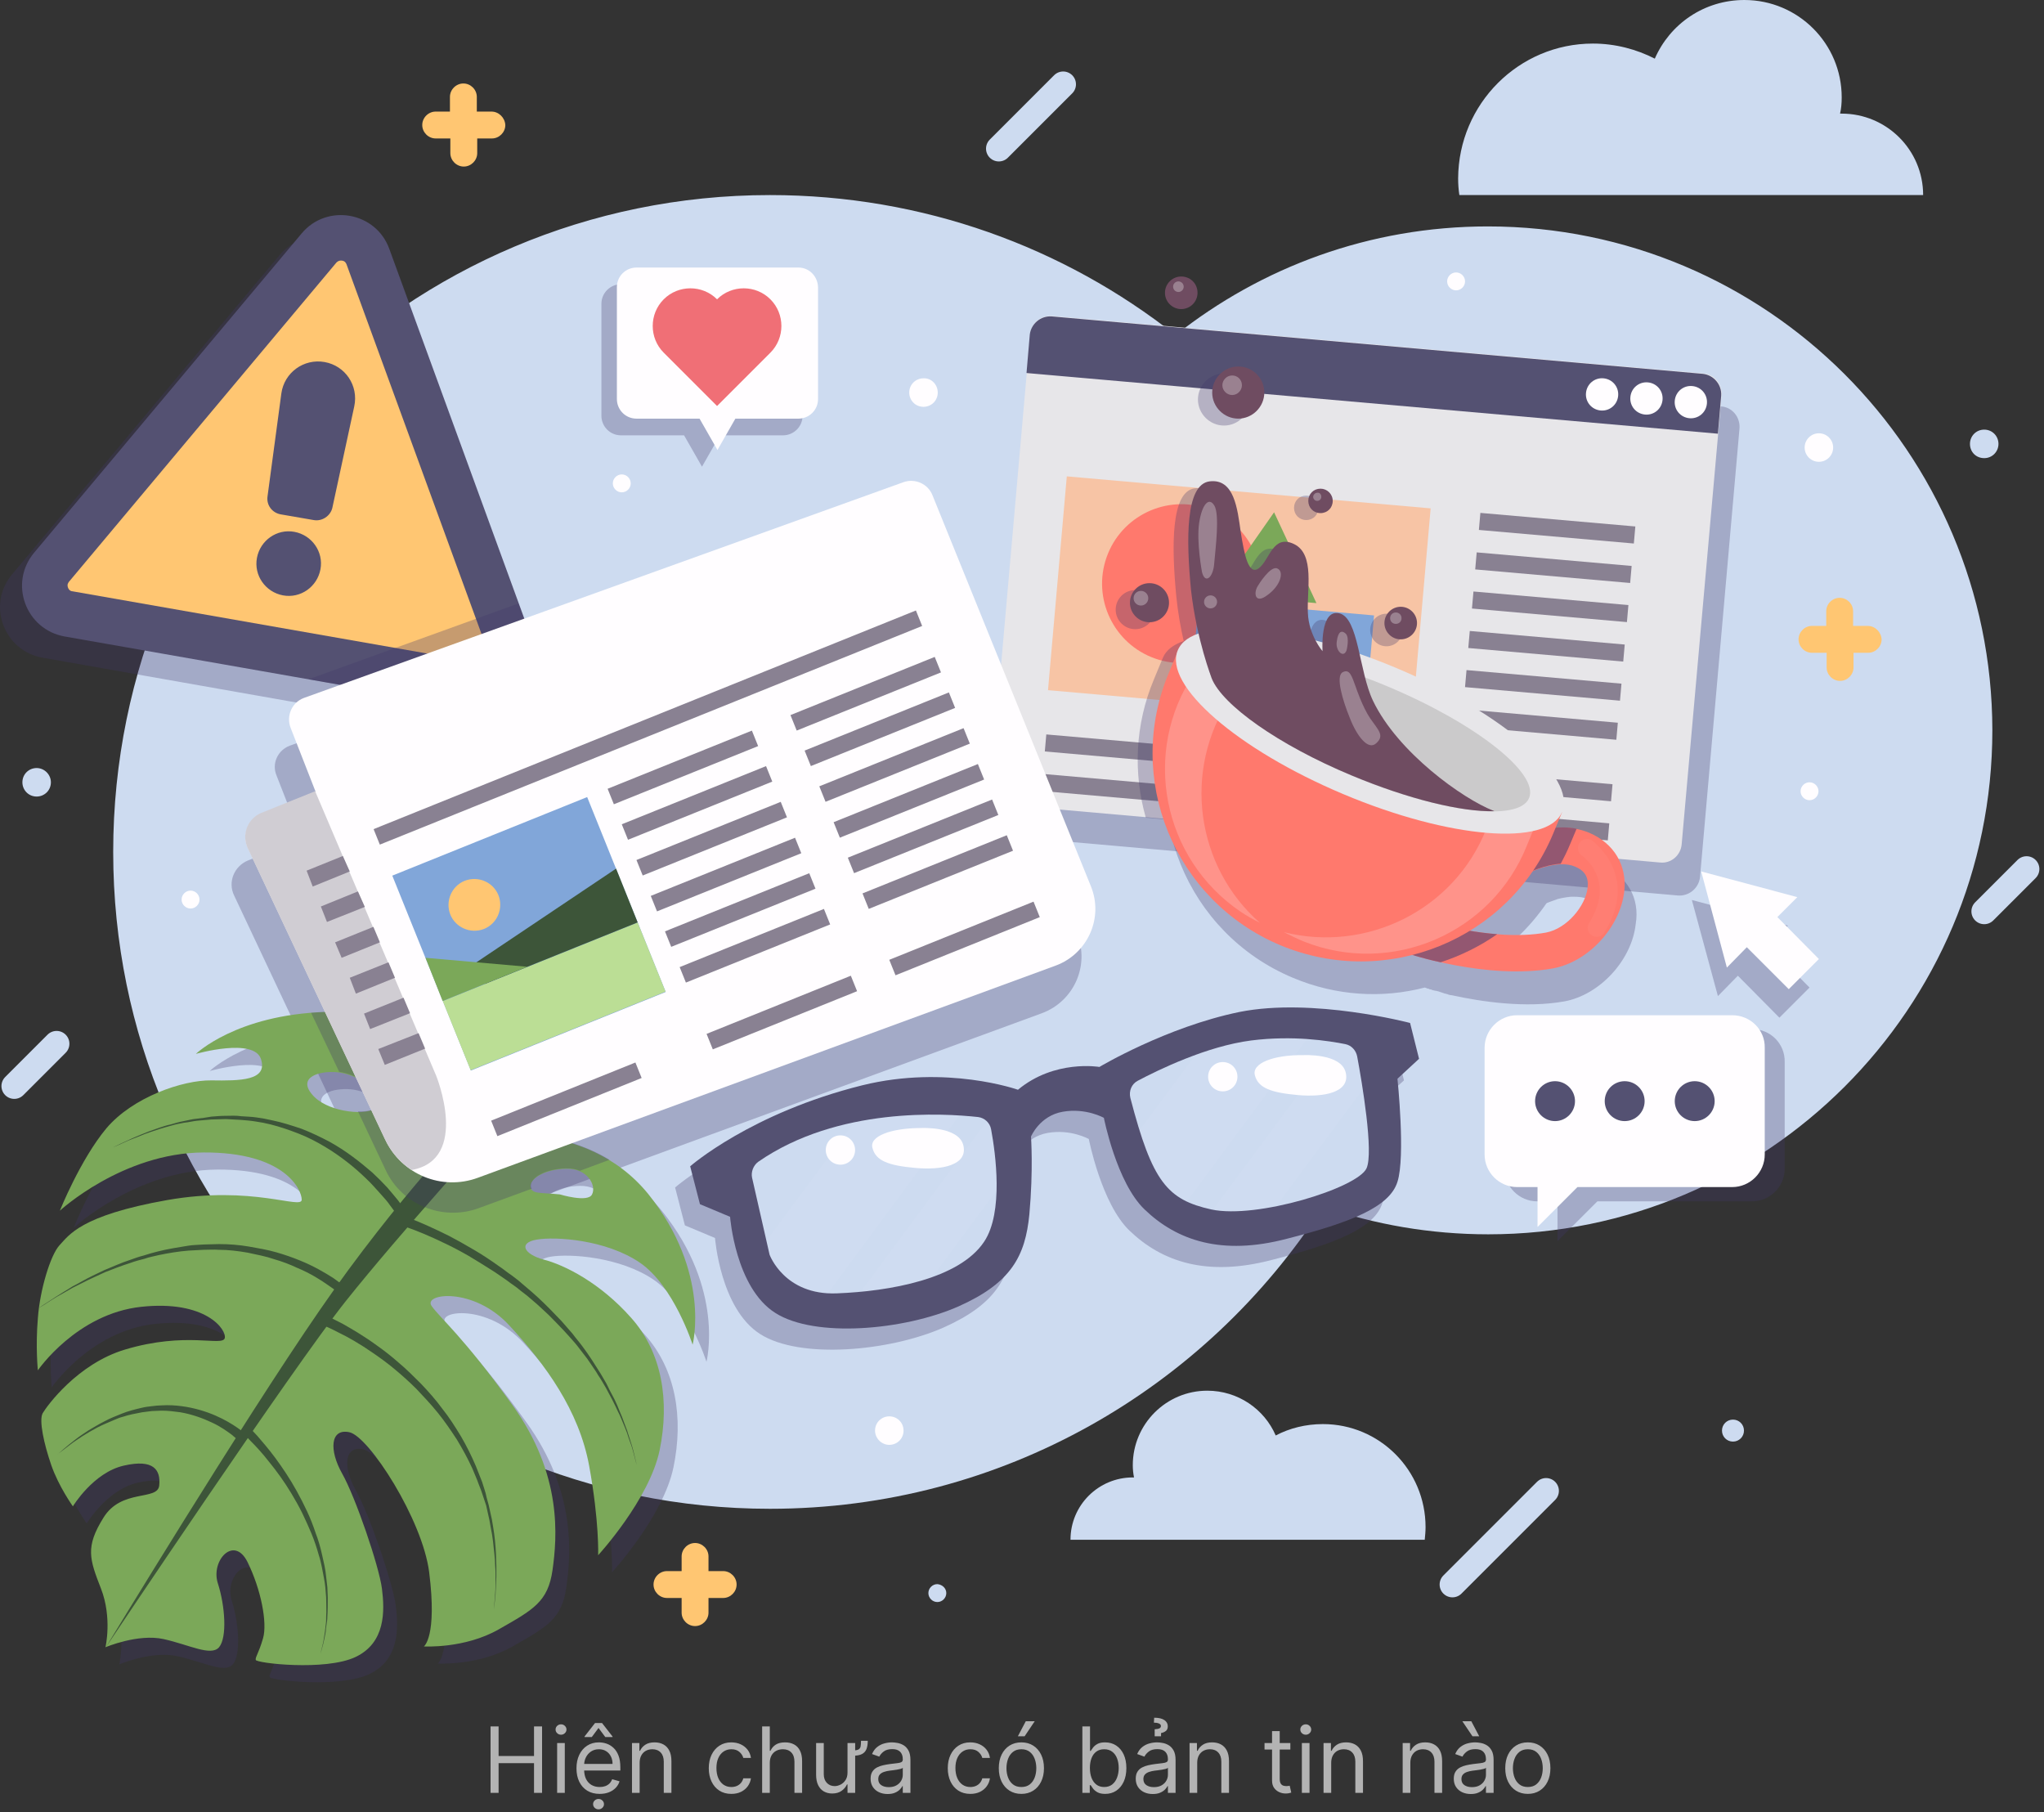 <svg width="537" height="476" viewBox="0 0 537 476" fill="none" xmlns="http://www.w3.org/2000/svg">
<rect x="0" y="0" width="537" height="476" fill="#333333" stroke="none"/>
<g clip-path="url(#clip0_321_36596)">
<path d="M390.89 59.479C359.867 59.479 331.412 70.176 308.84 88.041C279.528 64.934 242.514 51.242 202.292 51.242C106.976 51.242 29.739 128.478 29.739 223.794C29.739 319.109 106.976 396.346 202.292 396.346C263.268 396.346 316.863 364.681 347.565 316.97C361.151 321.677 375.807 324.244 390.997 324.244C464.062 324.244 523.433 264.979 523.433 191.808C523.326 118.743 464.062 59.479 390.89 59.479Z" fill="#CDDBF0"/>
<path opacity="0.3" d="M420.95 227.324C419.346 226.682 417.741 226.254 416.136 226.147C416.029 226.147 416.029 226.147 415.922 226.147C415.388 226.147 414.96 226.04 414.425 226.04C414.318 226.04 414.318 226.04 414.211 226.04C413.676 226.04 413.248 226.04 412.713 226.04H412.606C412.499 226.04 412.285 226.04 412.178 226.04L413.89 221.868C417.741 212.775 398.271 195.873 370.351 184.106C367.034 182.715 363.825 181.431 360.616 180.361C359.439 175.013 358.155 170.306 355.267 169.664C351.63 168.808 350.988 174.157 350.881 177.366C350.346 177.152 349.704 177.045 349.169 176.938C348.207 175.12 347.244 172.552 347.03 169.557C346.709 163.566 348.956 154.152 343.393 151.478C337.83 148.804 336.974 155.65 334.193 157.79C331.411 159.929 330.342 154.259 329.379 148.269C328.523 142.171 327.667 134.255 321.249 135.004C314.83 135.752 315.044 150.301 316.328 163.566C316.756 167.845 317.505 171.803 318.253 175.12C315.579 176.082 313.653 177.473 312.798 179.506L310.444 185.175C298.677 213.096 311.835 245.189 339.649 256.849C351.095 261.663 363.183 262.305 374.309 259.417C374.416 259.417 374.523 259.524 374.63 259.524C374.737 259.524 374.737 259.524 374.844 259.631C374.951 259.631 375.165 259.738 375.272 259.738C375.379 259.738 375.486 259.738 375.486 259.845C375.699 259.845 375.806 259.952 376.02 259.952C376.127 259.952 376.127 259.952 376.234 260.059C376.555 260.165 376.769 260.165 377.09 260.272C377.09 260.272 377.197 260.272 377.304 260.272C377.518 260.379 377.839 260.379 378.053 260.486C378.16 260.486 378.267 260.593 378.374 260.593C378.588 260.7 378.802 260.7 379.016 260.807C379.123 260.807 379.23 260.914 379.337 260.914C379.551 261.021 379.872 261.021 380.086 261.128C380.192 261.128 380.299 261.128 380.406 261.235C380.727 261.342 381.155 261.449 381.476 261.449C389.285 263.161 400.839 264.872 411.002 263.054C420.308 261.342 428.653 252.249 429.722 242.835C430.899 235.882 427.476 230.105 420.95 227.324ZM409.718 253.533C405.653 254.282 401.16 254.282 396.881 253.961C396.239 253.961 395.597 253.854 394.955 253.747C394.848 253.747 394.741 253.747 394.634 253.747C394.099 253.64 393.564 253.64 392.923 253.533C392.816 253.533 392.816 253.533 392.709 253.533C392.067 253.426 391.532 253.319 390.89 253.319C390.783 253.319 390.676 253.319 390.676 253.319C390.355 253.212 390.034 253.212 389.606 253.105C396.132 249.147 401.802 243.798 406.295 237.273C406.402 237.273 406.402 237.166 406.509 237.166C407.257 236.845 408.006 236.631 408.862 236.31C408.969 236.31 408.969 236.31 409.076 236.203C409.932 235.989 410.895 235.775 411.75 235.668C411.857 235.668 411.857 235.668 411.964 235.668C412.392 235.561 412.927 235.561 413.355 235.561C414.746 235.561 416.029 235.668 417.206 236.203C419.881 237.273 420.843 238.984 420.522 241.766C420.095 246.473 415.281 252.57 409.718 253.533Z" fill="#403867"/>
<path opacity="0.3" d="M460.317 270.328H403.834C399.127 270.328 395.276 274.179 395.276 278.886V307.021C395.276 311.728 399.127 315.579 403.834 315.579H409.183V326.063L419.667 315.579H460.317C465.024 315.579 468.876 311.728 468.876 307.021V278.993C468.983 274.179 465.131 270.328 460.317 270.328Z" fill="#403867"/>
<path opacity="0.3" d="M205.715 74.669H163.138C160.357 74.669 158.003 76.916 158.003 79.804V109.222C158.003 112.004 160.25 114.357 163.138 114.357H179.72L184.426 122.594L189.133 114.357H205.715C208.496 114.357 210.85 112.111 210.85 109.222V79.804C210.743 76.916 208.496 74.669 205.715 74.669Z" fill="#403867"/>
<path opacity="0.3" d="M440.848 235.24L269.793 220.156C266.905 219.942 264.765 217.375 264.979 214.38L275.356 96.492C275.57 93.604 278.137 91.464 281.133 91.678L452.187 106.762C455.076 106.976 457.215 109.543 457.001 112.539L446.625 230.426C446.304 233.314 443.736 235.454 440.848 235.24Z" fill="#403867"/>
<path opacity="0.3" d="M76.167 195.873L233.742 139.176C236.738 138.106 240.161 139.604 241.338 142.599L282.951 245.296C286.375 253.64 282.096 263.054 273.751 266.156L121.953 321.784C112.432 325.314 101.841 320.928 97.562 311.728L61.511 235.24C59.8 231.71 61.511 227.538 65.148 226.04L79.162 220.37L72.637 203.682C71.353 200.58 72.958 197.05 76.167 195.873Z" fill="#403867"/>
<path opacity="0.3" d="M144.632 330.128C149.552 329.272 162.924 330.128 171.803 336.225C180.682 342.323 185.603 357.728 185.603 357.728C185.603 357.728 190.524 338.793 173.943 318.146C157.362 297.5 128.371 302.956 128.371 302.956C128.371 302.956 112.539 269.579 89.218 270.328C65.683 271.184 55.093 281.347 55.093 281.347C55.093 281.347 70.39 276.961 72.209 282.737C74.027 288.407 66.646 288.407 59.158 288.3C51.669 288.193 38.511 292.686 31.558 300.923C24.605 309.16 19.363 322.532 19.363 322.532C19.363 322.532 35.837 307.342 57.125 307.235C78.413 307.128 82.906 316.97 82.906 319.644C82.906 322.319 69.962 315.793 47.497 319.751C24.605 323.816 21.716 329.058 19.256 331.625C16.902 334.193 14.121 343.286 13.586 350.774C12.944 358.262 13.586 364.467 13.586 364.467C13.586 364.467 23.749 349.597 40.758 347.779C57.767 345.96 63.223 353.769 62.688 356.016C62.046 358.262 52.525 354.197 36.479 359.011C23.963 362.755 15.94 373.881 14.87 375.7C13.8 377.518 15.191 383.83 17.116 389.392C19.042 394.955 22.786 400.197 22.786 400.197C22.786 400.197 28.135 391.318 36.158 389.499C44.074 387.681 45.893 390.676 45.465 394.741C45.037 398.806 35.516 395.49 30.809 403.192C25.995 410.895 27.172 414.104 30.167 421.806C33.163 429.508 31.344 437.211 31.344 437.211C31.344 437.211 39.902 433.574 46.642 435.071C53.381 436.569 59.051 439.671 61.19 437.211C63.33 434.643 62.795 426.406 60.869 420.415C58.944 414.425 65.148 407.685 68.679 414.853C72.209 422.02 73.921 430.792 72.744 434.857C71.567 438.922 70.711 439.671 70.818 440.527C70.818 441.383 89.111 443.522 97.027 439.778C104.943 436.034 104.73 427.69 103.981 421.806C103.232 415.922 97.027 397.737 93.497 391.532C90.074 385.434 90.395 379.658 95.423 380.727C100.557 381.797 114.678 403.727 116.39 417.527C118.529 434.536 114.999 436.997 114.999 436.997C114.999 436.997 125.697 437.639 134.683 432.504C143.669 427.369 147.627 425.336 148.804 416.885C149.98 408.434 151.478 391.96 138.32 373.667C125.162 355.374 119.385 350.881 117.032 347.565C114.678 344.249 128.05 342.43 137.464 352.7C146.878 362.862 155.757 374.951 158.431 389.606C161.106 404.262 160.785 413.034 160.785 413.034C160.785 413.034 174.264 398.378 176.938 385.434C179.613 372.49 177.58 359.76 169.45 350.667C161.32 341.467 151.906 336.76 146.45 335.37C141.315 333.979 139.711 330.984 144.632 330.128ZM152.334 311.514C158.004 311.407 160.25 316.007 159.073 318.253C158.004 320.5 150.622 318.253 150.622 318.253C145.487 317.719 143.027 318.253 142.92 316.114C142.92 314.081 146.771 311.621 152.334 311.514ZM102.162 295.788C98.739 297.607 89.218 296.43 85.581 291.937C81.837 287.444 87.506 285.733 92.213 286.161C96.92 286.589 102.162 290.333 102.162 290.333C104.73 291.83 105.585 293.97 102.162 295.788Z" fill="#403867"/>
<path d="M140.994 325.635C145.915 324.779 159.287 325.635 168.166 331.732C177.045 337.83 181.966 353.235 181.966 353.235C181.966 353.235 186.887 334.3 170.306 313.653C153.617 293.114 124.627 298.463 124.627 298.463C124.627 298.463 108.795 265.086 85.474 265.835C62.046 266.584 51.456 276.854 51.456 276.854C51.456 276.854 66.753 272.468 68.572 278.244C70.39 283.914 63.009 283.914 55.521 283.807C48.032 283.7 34.874 288.193 27.921 296.43C21.074 304.667 15.726 318.039 15.726 318.039C15.726 318.039 32.2 302.849 53.488 302.742C74.776 302.635 79.269 312.477 79.269 315.151C79.269 317.825 66.325 311.3 43.86 315.258C20.967 319.323 18.079 324.565 15.619 327.132C13.265 329.7 10.484 338.793 9.949 346.281C9.307 353.769 9.949 359.974 9.949 359.974C9.949 359.974 20.112 345.104 37.121 343.286C54.023 341.467 59.586 349.276 59.051 351.523C58.409 353.769 48.888 349.704 32.842 354.518C20.326 358.262 12.302 369.388 11.233 371.206C10.163 373.025 11.553 379.337 13.479 384.899C15.405 390.462 19.149 395.704 19.149 395.704C19.149 395.704 24.498 386.825 32.521 385.006C40.437 383.188 42.256 386.183 41.828 390.248C41.4 394.313 31.879 390.997 27.172 398.699C22.358 406.402 23.535 409.611 26.53 417.313C29.525 425.015 27.707 432.718 27.707 432.718C27.707 432.718 36.265 429.08 43.004 430.578C49.744 432.076 55.414 435.178 57.553 432.718C59.693 430.15 59.158 421.913 57.232 415.922C55.307 409.932 61.511 403.192 65.041 410.36C68.572 417.527 70.283 426.299 69.106 430.364C67.93 434.429 67.074 435.178 67.181 436.034C67.181 436.89 85.474 439.029 93.39 435.285C101.306 431.541 101.092 423.197 100.343 417.313C99.595 411.429 93.39 393.243 89.86 387.039C86.437 380.941 86.758 375.165 91.785 376.234C96.92 377.304 111.041 399.234 112.753 413.034C114.892 430.043 111.362 432.504 111.362 432.504C111.362 432.504 122.06 433.146 131.046 428.011C140.032 422.876 143.99 420.843 145.166 412.392C146.343 403.941 147.841 387.467 134.683 369.174C121.525 350.881 115.748 346.388 113.395 343.072C111.041 339.756 124.413 337.937 133.827 348.207C143.241 358.369 152.12 370.458 154.794 385.113C157.469 399.769 157.148 408.541 157.148 408.541C157.148 408.541 170.627 393.885 173.301 380.941C175.975 367.997 173.943 355.267 165.813 346.174C157.683 336.974 148.269 332.267 142.813 330.877C137.678 329.486 136.073 326.491 140.994 325.635ZM148.804 307.021C154.473 306.914 156.72 311.514 155.543 313.76C154.473 316.007 147.092 313.76 147.092 313.76C141.957 313.225 139.497 313.76 139.39 311.621C139.283 309.588 143.134 307.128 148.804 307.021ZM98.525 291.295C95.102 293.114 85.581 291.937 81.944 287.444C78.2 282.951 83.869 281.24 88.576 281.668C93.283 282.095 98.525 285.84 98.525 285.84C101.092 287.337 101.948 289.477 98.525 291.295Z" fill="#7BA859"/>
<path d="M125.162 293.328C125.162 293.328 104.516 314.295 83.869 344.356C63.223 374.309 27.814 432.718 27.814 432.718C27.814 432.718 77.023 359.118 90.93 341.681C104.837 324.244 129.869 296.537 129.869 296.537L125.162 293.328Z" fill="#3D5539"/>
<path opacity="0.3" d="M3.209 150.836L73.493 66.967C80.125 59.051 92.962 61.297 96.492 71.032L134.041 173.836C137.571 183.571 129.227 193.519 119.064 191.808L11.126 172.766C0.963 170.947 -3.53 158.752 3.209 150.836Z" fill="#403867"/>
<path d="M8.986 145.166L79.269 61.297C85.902 53.381 98.739 55.627 102.269 65.362L139.818 168.166C143.348 177.901 135.004 187.85 124.841 186.138L17.009 167.203C6.739 165.385 2.247 153.189 8.986 145.166Z" fill="#545172"/>
<path d="M89.86 68.465C90.716 68.572 90.93 69.213 91.037 69.427L128.585 172.231C128.692 172.445 128.906 173.087 128.371 173.729C127.836 174.371 127.194 174.264 126.98 174.264L19.042 155.329C18.828 155.329 18.186 155.222 17.865 154.366C17.544 153.51 17.972 153.082 18.079 152.869L88.362 68.999C88.576 68.785 89.004 68.358 89.86 68.465Z" fill="#FFC672"/>
<path d="M82.371 136.608L73.707 135.111C71.46 134.683 69.962 132.65 70.283 130.404L73.92 103.339C74.669 97.883 79.804 94.139 85.26 95.102C90.716 96.064 94.246 101.306 93.069 106.762L87.292 133.506C86.757 135.538 84.618 137.036 82.371 136.608Z" fill="#545172"/>
<path d="M84.19 149.552C83.334 154.152 78.948 157.255 74.348 156.399C69.748 155.543 66.646 151.157 67.502 146.557C68.358 141.957 72.744 138.855 77.344 139.711C81.944 140.566 85.046 144.952 84.19 149.552Z" fill="#545172"/>
<path d="M436.141 226.575L265.086 211.491C262.198 211.277 260.058 208.71 260.272 205.715L270.649 87.827C270.863 84.939 273.43 82.799 276.426 83.013L447.48 98.097C450.369 98.311 452.508 100.878 452.294 103.874L441.811 221.761C441.597 224.649 439.029 226.896 436.141 226.575Z" fill="#E7E6E9"/>
<path d="M452.187 103.981C452.401 101.092 450.262 98.525 447.373 98.204L276.319 83.12C273.43 82.906 270.863 85.046 270.542 87.934L269.686 97.99L451.331 113.929L452.187 103.981Z" fill="#545172"/>
<path d="M425.122 103.981C424.908 106.334 422.876 108.046 420.522 107.832C418.169 107.618 416.457 105.585 416.671 103.232C416.885 100.878 418.918 99.167 421.271 99.381C423.625 99.595 425.336 101.627 425.122 103.981Z" fill="#FFFDFF"/>
<path d="M436.783 105.05C436.569 107.404 434.536 109.115 432.183 108.901C429.829 108.687 428.118 106.655 428.332 104.301C428.546 101.948 430.578 100.236 432.932 100.45C435.285 100.664 436.997 102.697 436.783 105.05Z" fill="#FFFDFF"/>
<path d="M448.443 106.013C448.229 108.367 446.197 110.078 443.843 109.864C441.49 109.65 439.778 107.618 439.992 105.264C440.206 102.911 442.239 101.199 444.592 101.413C446.945 101.627 448.657 103.66 448.443 106.013Z" fill="#FFFDFF"/>
<path d="M375.863 133.545L280.27 125.139L275.332 181.301L370.925 189.707L375.863 133.545Z" fill="#F7C4A5"/>
<path d="M429.635 138.298L388.925 134.734L388.533 139.21L429.243 142.774L429.635 138.298Z" fill="#898192"/>
<path d="M428.667 148.669L387.958 145.105L387.566 149.581L428.275 153.145L428.667 148.669Z" fill="#898192"/>
<path d="M427.816 158.943L387.107 155.38L386.715 159.856L427.424 163.419L427.816 158.943Z" fill="#898192"/>
<path d="M426.849 169.315L386.14 165.751L385.748 170.227L426.457 173.791L426.849 169.315Z" fill="#898192"/>
<path d="M425.994 179.589L385.284 176.025L384.893 180.501L425.602 184.064L425.994 179.589Z" fill="#898192"/>
<path d="M425.036 189.854L384.327 186.29L383.935 190.766L424.644 194.329L425.036 189.854Z" fill="#898192"/>
<path d="M423.641 206.011L382.931 202.447L382.539 206.923L423.249 210.487L423.641 206.011Z" fill="#898192"/>
<path d="M422.79 216.285L382.08 212.721L381.688 217.197L422.398 220.761L422.79 216.285Z" fill="#898192"/>
<path d="M369.937 201.307L329.227 197.743L328.835 202.219L369.545 205.783L369.937 201.307Z" fill="#898192"/>
<path d="M368.979 211.572L328.269 208.008L327.877 212.484L368.587 216.048L368.979 211.572Z" fill="#898192"/>
<path d="M315.596 196.492L274.886 192.928L274.494 197.404L315.204 200.968L315.596 196.492Z" fill="#898192"/>
<path d="M314.628 206.863L273.919 203.299L273.527 207.775L314.237 211.339L314.628 206.863Z" fill="#898192"/>
<path d="M330.071 160.259C333.905 149.395 328.206 137.48 317.342 133.646C306.477 129.812 294.562 135.51 290.728 146.375C286.894 157.239 292.593 169.154 303.457 172.988C314.321 176.822 326.236 171.123 330.071 160.259Z" fill="#FF796D"/>
<path d="M360.989 161.666L314.951 157.618L313.855 170.086L359.893 174.134L360.989 161.666Z" fill="#81A6D9"/>
<path d="M319.644 156.185L334.728 134.576L345.853 158.431L319.644 156.185Z" fill="#7BA859"/>
<path opacity="0.3" d="M124.627 298.463C124.627 298.463 108.795 265.086 85.474 265.835C84.19 265.835 82.906 265.942 81.73 266.049L89.111 281.561C93.711 282.203 98.632 285.733 98.632 285.733C101.199 287.337 102.055 289.477 98.632 291.188C97.562 291.723 95.957 292.044 94.032 291.937L101.306 307.342C105.585 316.542 116.283 320.821 125.697 317.398L139.711 312.263C139.604 312.049 139.497 311.835 139.497 311.514C139.39 309.374 143.241 307.021 148.804 306.914C150.194 306.914 151.371 307.128 152.334 307.556L160.143 304.667C143.99 294.826 124.627 298.463 124.627 298.463Z" fill="#403867"/>
<path opacity="0.3" d="M124.734 186.138C135.004 187.957 143.348 178.008 139.711 168.166L136.18 158.538L81.088 178.436L124.734 186.138Z" fill="#403867"/>
<path d="M79.804 183.357L237.38 126.659C240.375 125.59 243.798 127.087 244.975 130.083L286.589 232.78C290.012 241.124 285.733 250.538 277.389 253.64L125.59 309.374C116.069 312.905 105.478 308.519 101.199 299.319L65.148 222.831C63.437 219.301 65.148 215.129 68.786 213.631L82.906 207.961L76.381 191.273C75.097 188.064 76.702 184.533 79.804 183.357Z" fill="#FFFDFF"/>
<path d="M82.799 207.854L68.679 213.524C65.041 215.022 63.437 219.194 65.041 222.724L101.092 299.212C102.697 302.635 105.157 305.416 108.153 307.342C123.557 304.56 114.571 282.523 114.571 282.523L82.799 207.854Z" fill="#D0CDD3"/>
<path d="M154.261 209.381L103.063 230.02L123.702 281.218L174.9 260.579L154.261 209.381Z" fill="#81A6D9"/>
<path d="M167.528 242.334L116.33 262.973L123.65 281.13L174.848 260.491L167.528 242.334Z" fill="#BBDE95"/>
<path d="M125.162 252.784L161.855 228.18L167.524 242.301L127.408 258.454L125.162 252.784Z" fill="#3D5539"/>
<path d="M138.534 253.961L111.79 251.607L116.283 262.947L138.534 253.961Z" fill="#7BA859"/>
<path d="M130.939 235.133C132.329 238.663 130.618 242.621 127.194 244.012C123.664 245.403 119.706 243.691 118.315 240.268C116.925 236.738 118.636 232.78 122.06 231.389C125.59 229.998 129.548 231.71 130.939 235.133Z" fill="#FFC672"/>
<path d="M197.536 191.924L159.634 207.204L161.274 211.272L199.176 195.992L197.536 191.924Z" fill="#898192"/>
<path d="M201.255 201.252L163.353 216.531L164.993 220.599L202.895 205.32L201.255 201.252Z" fill="#898192"/>
<path d="M205.113 210.638L167.211 225.917L168.851 229.985L206.753 214.706L205.113 210.638Z" fill="#898192"/>
<path d="M208.872 220.064L170.97 235.343L172.61 239.411L210.512 224.132L208.872 220.064Z" fill="#898192"/>
<path d="M212.605 229.382L174.703 244.661L176.343 248.729L214.245 233.45L212.605 229.382Z" fill="#898192"/>
<path d="M216.463 238.768L178.561 254.047L180.201 258.115L218.103 242.836L216.463 238.768Z" fill="#898192"/>
<path d="M245.573 172.566L207.671 187.846L209.311 191.914L247.213 176.634L245.573 172.566Z" fill="#898192"/>
<path d="M249.293 181.893L211.39 197.172L213.03 201.24L250.932 185.961L249.293 181.893Z" fill="#898192"/>
<path d="M253.151 191.279L215.249 206.558L216.889 210.626L254.791 195.347L253.151 191.279Z" fill="#898192"/>
<path d="M256.91 200.705L219.008 215.984L220.648 220.052L258.55 204.773L256.91 200.705Z" fill="#898192"/>
<path d="M260.642 210.024L222.74 225.303L224.38 229.371L262.282 214.092L260.642 210.024Z" fill="#898192"/>
<path d="M264.501 219.41L226.599 234.689L228.239 238.757L266.141 223.478L264.501 219.41Z" fill="#898192"/>
<path d="M223.533 256.312L185.631 271.592L187.271 275.66L225.173 260.38L223.533 256.312Z" fill="#898192"/>
<path d="M166.934 279.109L129.032 294.388L130.672 298.456L168.574 283.177L166.934 279.109Z" fill="#898192"/>
<path d="M240.629 160.367L98.149 217.804L99.789 221.872L242.269 164.435L240.629 160.367Z" fill="#898192"/>
<path d="M271.531 236.854L233.629 252.133L235.269 256.201L273.171 240.922L271.531 236.854Z" fill="#898192"/>
<path d="M93.497 261.021L103.767 256.849L102.055 252.784L91.892 256.849L93.497 261.021Z" fill="#898192"/>
<path d="M97.241 270.328L107.725 266.156L106.013 262.091L95.637 266.263L97.241 270.328Z" fill="#898192"/>
<path d="M89.753 251.607L99.809 247.542L98.097 243.477L88.041 247.542L89.753 251.607Z" fill="#898192"/>
<path d="M82.158 232.887L91.892 228.928L90.074 224.863L80.553 228.715L82.158 232.887Z" fill="#898192"/>
<path d="M109.971 271.398L99.381 275.57L101.092 279.742L111.683 275.463L109.971 271.398Z" fill="#898192"/>
<path d="M85.902 242.193L95.85 238.235L94.032 234.17L84.297 238.128L85.902 242.193Z" fill="#898192"/>
<path opacity="0.3" d="M469.731 243.156L444.485 236.417L451.331 261.663L456.573 256.314L467.485 267.333L475.401 259.417L464.49 248.398L469.731 243.156Z" fill="#403867"/>
<path d="M472.192 235.668L446.945 228.928L453.685 254.175L458.927 248.826L469.945 259.845L477.862 251.928L466.95 240.91L472.192 235.668Z" fill="#FFFDFF"/>
<path d="M65.683 375.165C65.683 375.165 66.432 375.913 67.609 377.197C68.786 378.588 70.497 380.513 72.316 382.974C74.134 385.434 76.167 388.43 77.986 391.746C78.948 393.457 79.804 395.169 80.66 396.988C81.516 398.806 82.265 400.732 82.906 402.657C83.655 404.583 84.19 406.508 84.618 408.434C84.832 409.397 85.046 410.36 85.26 411.322C85.474 412.285 85.581 413.248 85.688 414.211C85.795 415.174 85.902 416.136 86.009 416.992C86.009 417.955 86.116 418.811 86.116 419.667C86.116 421.378 86.116 423.09 86.009 424.587C86.009 425.336 85.902 426.085 85.795 426.727C85.688 427.369 85.581 428.118 85.581 428.653C85.367 429.829 85.153 430.899 84.939 431.755C84.511 433.466 84.19 434.429 84.19 434.429C84.19 434.429 84.404 433.466 84.832 431.755C85.046 430.899 85.153 429.829 85.367 428.653C85.474 428.011 85.474 427.369 85.581 426.727C85.688 426.085 85.688 425.336 85.688 424.587C85.795 423.09 85.688 421.485 85.688 419.667C85.581 418.811 85.581 417.955 85.474 416.992C85.367 416.136 85.26 415.174 85.046 414.211C84.832 413.248 84.725 412.392 84.511 411.429C84.297 410.467 84.083 409.504 83.762 408.541C83.227 406.615 82.585 404.69 81.837 402.871C81.088 401.053 80.232 399.234 79.376 397.416C78.52 395.704 77.558 393.992 76.595 392.388C74.669 389.178 72.637 386.397 70.711 384.044C68.893 381.69 67.181 379.871 65.897 378.588C64.721 377.304 63.972 376.662 63.972 376.662L65.683 375.165Z" fill="#3D5539"/>
<path d="M62.581 378.374C62.581 378.374 62.474 378.267 62.153 377.946C61.832 377.732 61.404 377.304 60.869 376.876C59.693 376.02 57.981 374.737 55.627 373.667C53.381 372.597 50.493 371.527 47.39 370.993C45.786 370.779 44.181 370.565 42.469 370.565C41.614 370.565 40.758 370.672 39.902 370.672C39.046 370.779 38.19 370.886 37.335 370.993C35.623 371.313 33.911 371.634 32.307 372.169C31.451 372.383 30.702 372.704 29.953 373.025C29.204 373.346 28.456 373.667 27.707 373.988C26.209 374.63 24.819 375.379 23.535 376.127C22.251 376.876 21.074 377.625 20.005 378.374C19.47 378.695 18.935 379.123 18.507 379.444C18.079 379.765 17.544 380.192 17.116 380.513C16.26 381.155 15.512 381.69 14.977 382.225C13.8 383.188 13.158 383.83 13.158 383.83C13.158 383.83 13.8 383.188 14.977 382.225C15.512 381.69 16.26 381.048 17.009 380.406C17.437 380.086 17.865 379.658 18.293 379.337C18.721 379.016 19.256 378.588 19.791 378.16C20.86 377.304 22.037 376.555 23.321 375.699C24.605 374.951 25.995 374.095 27.493 373.346C28.242 372.918 28.991 372.597 29.739 372.276C30.488 371.955 31.344 371.634 32.093 371.313C33.697 370.672 35.409 370.244 37.228 369.816C38.084 369.602 38.939 369.495 39.902 369.388C40.758 369.281 41.721 369.174 42.577 369.174C44.288 369.067 46.107 369.174 47.711 369.388C51.028 369.816 54.13 370.779 56.59 371.848C59.051 372.918 60.976 374.095 62.367 375.058C63.009 375.486 63.544 375.913 63.865 376.234C64.186 376.555 64.4 376.662 64.4 376.662L62.581 378.374Z" fill="#3D5539"/>
<path d="M89.004 339.756C89.004 339.756 88.79 339.542 88.362 339.221C87.934 338.793 87.185 338.258 86.223 337.616C84.404 336.332 81.623 334.514 77.986 333.016C76.167 332.16 74.241 331.411 71.995 330.77C69.855 330.021 67.502 329.593 65.041 329.058C62.581 328.63 60.014 328.309 57.446 328.309C56.162 328.202 54.879 328.309 53.488 328.309C52.204 328.416 50.814 328.416 49.53 328.523C46.855 328.737 44.288 329.165 41.721 329.7C40.437 330.021 39.153 330.235 37.977 330.663C36.693 330.984 35.516 331.304 34.339 331.732C31.986 332.481 29.739 333.337 27.6 334.193C25.567 335.156 23.535 336.011 21.716 336.974C20.86 337.402 20.005 337.83 19.149 338.258C18.4 338.686 17.651 339.114 16.902 339.542C15.511 340.29 14.228 341.039 13.265 341.681C11.339 342.965 10.163 343.607 10.163 343.607C10.163 343.607 11.232 342.858 13.265 341.574C14.228 340.932 15.405 340.183 16.795 339.328C17.544 338.9 18.186 338.472 19.042 337.937C19.898 337.509 20.646 337.081 21.609 336.546C23.321 335.584 25.353 334.621 27.386 333.658C29.525 332.802 31.772 331.732 34.125 330.984C35.302 330.556 36.479 330.128 37.763 329.807C39.046 329.379 40.223 329.058 41.507 328.737C44.074 328.095 46.748 327.667 49.423 327.239C50.707 327.025 52.097 327.025 53.488 326.918C54.879 326.918 56.162 326.811 57.553 326.811C60.227 326.811 62.795 327.025 65.362 327.453C67.823 327.881 70.283 328.309 72.53 328.951C74.776 329.593 76.916 330.342 78.734 331.091C82.478 332.588 85.474 334.407 87.506 335.69C88.469 336.332 89.218 336.974 89.753 337.295C90.288 337.723 90.609 337.937 90.502 337.937L89.004 339.756Z" fill="#3D5539"/>
<path d="M86.437 345.96C86.437 345.96 87.827 346.602 90.074 347.779C92.32 349.063 95.53 350.881 99.167 353.555C100.985 354.839 102.911 356.337 104.836 358.048C106.762 359.653 108.688 361.579 110.613 363.504C112.539 365.537 114.464 367.676 116.176 370.03C117.995 372.276 119.599 374.844 121.097 377.304C122.594 379.872 123.878 382.439 125.055 385.22C125.59 386.611 126.125 387.895 126.66 389.285C126.874 389.927 127.087 390.676 127.301 391.318C127.515 391.96 127.729 392.709 127.836 393.351C128.05 393.992 128.157 394.634 128.371 395.276C128.478 395.918 128.692 396.56 128.799 397.202C128.906 397.843 129.12 398.485 129.227 399.127C129.334 399.769 129.441 400.411 129.548 401.053C129.976 403.513 130.19 405.974 130.297 408.113C130.297 409.183 130.404 410.253 130.404 411.322C130.404 412.285 130.404 413.248 130.404 414.211C130.297 416.029 130.297 417.527 130.19 418.811C129.976 421.378 129.762 422.769 129.762 422.769C129.762 422.769 129.869 421.271 130.083 418.704C130.19 417.42 130.19 415.922 130.19 414.104C130.19 413.248 130.19 412.285 130.083 411.215C130.083 410.253 129.976 409.183 129.869 408.113C129.655 405.974 129.441 403.62 128.906 401.16C128.799 400.518 128.692 399.876 128.585 399.341C128.478 398.699 128.264 398.057 128.157 397.416C128.05 396.774 127.836 396.132 127.729 395.49C127.515 394.848 127.301 394.206 127.087 393.564C126.874 392.923 126.66 392.281 126.446 391.639C126.232 390.997 125.911 390.355 125.697 389.713C125.269 388.43 124.627 387.146 124.092 385.755C122.915 383.188 121.525 380.62 120.027 378.16C118.422 375.699 116.818 373.346 114.999 371.1C113.181 368.853 111.255 366.821 109.436 364.895C107.511 362.969 105.585 361.258 103.66 359.653C101.734 358.048 99.809 356.658 98.097 355.481C94.567 353.021 91.358 351.202 89.111 350.132C86.865 348.956 85.581 348.421 85.581 348.421L86.437 345.96Z" fill="#3D5539"/>
<path d="M104.516 319.537C104.516 319.537 103.874 318.467 102.483 316.649C101.841 315.686 100.878 314.616 99.809 313.439C98.739 312.263 97.562 310.872 96.064 309.481C93.176 306.7 89.646 303.812 85.367 301.244C83.227 299.96 80.981 298.784 78.52 297.821C76.06 296.858 73.6 296.002 71.032 295.361L69.107 294.933L67.181 294.612C65.897 294.398 64.614 294.291 63.223 294.184C61.939 294.077 60.656 294.077 59.372 293.97C58.088 293.97 56.804 294.077 55.521 294.077C54.237 294.184 53.06 294.291 51.883 294.398C50.707 294.505 49.53 294.826 48.353 294.933C47.176 295.147 46.107 295.361 45.037 295.681C43.967 296.002 43.004 296.216 42.042 296.537C40.116 297.179 38.404 297.714 36.907 298.356C35.409 298.998 34.019 299.426 32.949 299.96C30.809 300.923 29.632 301.458 29.632 301.458C29.632 301.458 30.809 300.816 32.949 299.853C34.019 299.319 35.302 298.784 36.8 298.142C38.297 297.5 40.009 296.858 41.935 296.216C42.898 295.895 43.86 295.574 44.93 295.361C46 295.04 47.069 294.719 48.246 294.505C49.423 294.291 50.493 293.97 51.776 293.863C52.953 293.756 54.237 293.542 55.521 293.328C56.804 293.221 58.088 293.114 59.372 293.114C60.656 293.114 62.046 293.007 63.33 293.221C64.614 293.328 66.004 293.328 67.395 293.542L69.427 293.863L71.46 294.291C74.134 294.826 76.702 295.681 79.269 296.537C81.73 297.5 84.19 298.677 86.437 299.853C90.93 302.314 94.674 305.309 97.776 307.984C99.274 309.374 100.557 310.658 101.734 311.942C102.804 313.225 103.767 314.295 104.516 315.258C105.264 316.221 105.799 316.97 106.227 317.505C106.441 317.825 106.548 318.039 106.655 318.146C106.762 318.253 106.762 318.36 106.762 318.36L104.516 319.537Z" fill="#3D5539"/>
<path d="M104.088 318.788C104.088 318.788 105.585 319.216 108.046 320.179C110.506 321.142 113.929 322.639 117.994 324.672C120.027 325.742 122.167 326.918 124.306 328.202C126.553 329.486 128.799 330.984 131.046 332.588C132.222 333.337 133.292 334.3 134.469 335.049C135.646 335.904 136.822 336.867 137.892 337.83C139.069 338.793 140.139 339.756 141.208 340.718C142.278 341.681 143.348 342.751 144.418 343.821C145.487 344.89 146.45 345.96 147.52 347.03C148.483 348.1 149.445 349.276 150.408 350.346C151.264 351.523 152.227 352.593 153.083 353.769C153.938 354.946 154.794 356.123 155.543 357.3C156.292 358.476 157.041 359.653 157.79 360.83C158.431 362.007 159.18 363.076 159.715 364.253C160.25 365.43 160.892 366.5 161.427 367.569C161.962 368.639 162.389 369.709 162.817 370.779C163.245 371.741 163.673 372.811 163.994 373.774C164.315 374.737 164.743 375.592 164.957 376.448C165.492 378.16 166.027 379.658 166.348 380.941C166.989 383.509 167.31 384.899 167.31 384.899C167.31 384.899 166.882 383.509 166.241 380.941C165.92 379.658 165.278 378.267 164.743 376.448C164.422 375.592 164.101 374.737 163.673 373.774C163.245 372.811 162.924 371.848 162.389 370.886C161.962 369.923 161.427 368.853 160.892 367.783C160.357 366.713 159.715 365.644 159.18 364.574C158.538 363.504 157.897 362.327 157.148 361.258C156.506 360.081 155.65 359.011 154.901 357.834C154.152 356.658 153.19 355.588 152.334 354.411C151.478 353.235 150.515 352.165 149.552 351.095C148.59 350.025 147.627 348.955 146.557 347.886C145.487 346.816 144.525 345.746 143.455 344.783C142.385 343.821 141.315 342.751 140.139 341.788C139.069 340.825 137.892 339.863 136.715 339.007C135.646 338.044 134.362 337.295 133.292 336.439C132.115 335.583 130.939 334.835 129.869 334.086C127.515 332.588 125.269 331.197 123.129 329.914C120.883 328.63 118.85 327.56 116.818 326.597C112.86 324.672 109.436 323.281 106.976 322.425C104.516 321.57 103.232 321.142 103.232 321.142L104.088 318.788Z" fill="#3D5539"/>
<path opacity="0.3" d="M368.853 283.807L366.5 274.393C366.5 274.393 340.932 267.654 321.677 271.505C302.421 275.356 284.877 285.84 284.877 285.84C284.877 285.84 273.11 283.807 263.482 291.83C263.482 291.83 244.761 285.198 222.617 290.654C193.306 297.928 177.366 311.942 177.366 311.942L179.934 321.891L187.85 325.207C187.85 325.207 189.241 343.821 199.724 350.453C210.101 357.086 233.529 355.053 247.863 348.742C261.77 342.537 265.407 335.476 266.477 324.565C267.547 312.798 266.905 304.133 266.905 304.133C266.905 304.133 269.152 298.677 275.249 297.607C281.347 296.537 286.054 299.212 286.054 299.212C286.054 299.212 289.37 316.221 296.751 323.281C305.202 331.411 316.97 335.476 334.086 330.983C350.881 326.704 361.151 322.639 363.183 316.007C365.323 309.374 363.183 288.942 363.183 288.942L368.853 283.807Z" fill="#403867"/>
<path d="M267.44 286.268C267.44 286.268 248.719 279.635 226.575 285.091C197.264 292.365 181.324 306.379 181.324 306.379L183.892 316.328L191.808 319.644C191.808 319.644 193.199 338.258 203.682 344.89C214.059 351.523 237.487 349.49 251.821 343.179C265.728 336.974 269.365 329.914 270.435 319.002C271.505 307.235 270.863 298.57 270.863 298.57C270.863 298.57 273.11 293.114 279.207 292.044C285.305 290.975 290.012 293.649 290.012 293.649C290.012 293.649 293.328 310.658 300.709 317.718C309.16 325.849 320.928 329.914 338.044 325.421C354.839 321.142 365.109 317.077 367.141 310.444C369.281 303.812 367.141 283.379 367.141 283.379L372.811 278.137L370.458 268.724C370.458 268.724 344.89 261.984 325.635 265.835C306.379 269.793 288.835 280.277 288.835 280.277C288.835 280.277 277.068 278.244 267.44 286.268Z" fill="#545172"/>
<path d="M197.585 309.374L202.185 329.593C202.185 329.593 206.036 340.29 219.836 339.756C233.635 339.221 252.035 336.011 258.561 326.17C263.696 318.467 261.556 302.956 260.379 296.644C260.058 294.933 258.668 293.649 256.956 293.435C248.077 292.472 220.157 290.654 199.189 305.202C197.906 306.165 197.264 307.877 197.585 309.374Z" fill="#CDDBF0"/>
<path d="M296.965 288.407C296.537 286.589 297.286 284.77 298.891 283.914C304.347 281.026 317.077 274.821 328.737 273.323C339.756 271.933 349.169 273.43 353.448 274.286C355.053 274.607 356.23 275.891 356.551 277.496C357.834 284.342 360.937 302.742 359.011 306.914C356.658 312.049 330.235 320.286 318.253 317.718C306.7 315.151 302.742 310.551 296.965 288.407Z" fill="#CDDBF0"/>
<g opacity="0.2">
<path opacity="0.2" d="M224.436 294.826L201.329 325.956L202.185 329.593C202.185 329.593 205.608 339.114 217.482 339.756L252.035 293.007C245.51 292.686 235.347 292.579 224.436 294.826Z" fill="#FFFDFF"/>
<path opacity="0.2" d="M261.77 312.798C261.984 306.593 261.021 300.174 260.379 296.751C260.272 295.895 259.845 295.147 259.203 294.612L226.04 339.435C232.352 338.793 239.091 337.616 244.868 335.583L261.77 312.798Z" fill="#FFFDFF"/>
</g>
<g opacity="0.2">
<path opacity="0.2" d="M328.737 273.217C323.923 273.858 318.895 275.249 314.188 276.961L299.319 296.965C302.849 308.198 306.165 313.012 311.835 315.579L343.5 272.789C339.435 272.575 334.3 272.575 328.737 273.217Z" fill="#FFFDFF"/>
<path opacity="0.2" d="M356.551 277.496C356.23 275.891 355.053 274.714 353.448 274.286C352.807 274.179 352.058 273.965 351.202 273.858L318.681 317.719C323.067 318.574 329.165 318.039 335.37 316.756L358.048 286.161C357.514 282.737 356.979 279.528 356.551 277.496Z" fill="#FFFDFF"/>
</g>
<path d="M241.98 296.323C241.98 296.323 251.928 295.788 253.105 300.923C254.282 306.058 247.542 307.449 240.482 306.807C233.315 306.165 230.105 304.881 229.249 301.672C228.18 298.463 234.17 296.323 241.98 296.323Z" fill="#FFFDFF"/>
<path d="M224.649 302.1C224.649 304.24 222.938 305.951 220.798 305.951C218.659 305.951 216.947 304.24 216.947 302.1C216.947 299.961 218.659 298.249 220.798 298.249C222.938 298.249 224.649 299.961 224.649 302.1Z" fill="#FFFDFF"/>
<path d="M342.43 277.175C342.43 277.175 352.379 276.64 353.555 281.775C354.732 286.909 347.993 288.3 340.932 287.658C333.765 287.016 330.556 285.733 329.7 282.523C328.737 279.314 334.621 277.068 342.43 277.175Z" fill="#FFFDFF"/>
<path d="M325.1 282.844C325.1 284.984 323.388 286.695 321.249 286.695C319.109 286.695 317.398 284.984 317.398 282.844C317.398 280.705 319.109 278.993 321.249 278.993C323.388 278.993 325.1 280.705 325.1 282.844Z" fill="#FFFDFF"/>
<path d="M347.565 374.095C343.072 374.095 338.793 375.165 335.156 377.09C332.16 370.137 325.207 365.323 317.184 365.323C306.379 365.323 297.607 374.095 297.607 384.899C297.607 385.969 297.714 387.039 297.928 388.109C297.821 388.109 297.714 388.109 297.607 388.109C288.621 388.109 281.24 395.383 281.24 404.476H374.309C374.416 403.406 374.523 402.229 374.523 401.16C374.523 386.183 362.434 374.095 347.565 374.095Z" fill="#CDDBF0"/>
<path d="M418.49 11.446C424.374 11.446 429.936 12.944 434.75 15.405C438.708 6.312 447.694 0 458.285 0C472.406 0 483.852 11.446 483.852 25.567C483.852 27.065 483.745 28.456 483.424 29.846C483.531 29.846 483.638 29.846 483.852 29.846C495.619 29.846 505.247 39.367 505.247 51.242H383.402C383.188 49.851 383.081 48.353 383.081 46.855C383.188 27.279 399.02 11.446 418.49 11.446Z" fill="#CDDBF0"/>
<path opacity="0.3" d="M413.676 220.584C412.071 219.942 410.467 219.515 408.862 219.408C408.755 219.408 408.755 219.408 408.648 219.408C408.113 219.408 407.685 219.301 407.15 219.301C407.043 219.301 407.043 219.301 406.936 219.301C406.402 219.301 405.974 219.301 405.439 219.301H405.332C405.225 219.301 405.011 219.301 404.904 219.301L406.616 215.129C410.467 206.036 390.997 189.133 363.076 177.366C359.76 175.975 356.551 174.692 353.342 173.622C352.165 168.273 350.881 163.566 347.993 162.924C344.356 162.069 343.714 167.417 343.607 170.627C343.072 170.413 342.43 170.306 341.895 170.199C340.932 168.38 339.97 165.813 339.756 162.817C339.435 156.827 341.681 147.413 336.118 144.738C330.556 142.064 329.7 148.91 326.918 151.05C324.137 153.19 323.067 147.52 322.105 141.529C321.249 135.432 320.393 127.515 313.974 128.264C307.556 129.013 307.77 143.562 309.053 156.827C309.481 161.106 310.23 165.064 310.979 168.38C308.305 169.343 306.379 170.734 305.523 172.766L303.17 178.436C298.142 190.417 297.714 203.147 301.03 214.808L419.774 225.291C418.383 223.259 416.243 221.654 413.676 220.584Z" fill="#403867"/>
<path opacity="0.3" d="M298.249 165.278C301.085 165.278 303.384 162.979 303.384 160.143C303.384 157.307 301.085 155.008 298.249 155.008C295.413 155.008 293.114 157.307 293.114 160.143C293.114 162.979 295.413 165.278 298.249 165.278Z" fill="#403867"/>
<path opacity="0.3" d="M364.253 169.771C366.607 169.771 368.532 167.845 368.532 165.492C368.532 163.138 366.607 161.213 364.253 161.213C361.9 161.213 359.974 163.138 359.974 165.492C359.974 167.845 361.9 169.771 364.253 169.771Z" fill="#403867"/>
<path opacity="0.3" d="M343.179 136.608C344.997 136.608 346.388 135.218 346.388 133.399C346.388 131.58 344.997 130.19 343.179 130.19C341.36 130.19 339.97 131.58 339.97 133.399C339.97 135.218 341.36 136.608 343.179 136.608Z" fill="#403867"/>
<path opacity="0.3" d="M321.57 111.79C325.314 111.79 328.416 108.688 328.416 104.943C328.416 101.199 325.314 98.097 321.57 98.097C317.826 98.097 314.723 101.199 314.723 104.943C314.723 108.688 317.826 111.79 321.57 111.79Z" fill="#403867"/>
<path d="M369.067 250.217L372.169 241.124C372.383 241.231 391.532 247.649 406.188 244.975C411.75 243.905 416.564 237.915 417.099 233.208C417.42 230.426 416.35 228.715 413.783 227.645C409.29 225.719 402.337 228.822 400.304 229.998L395.383 221.761C396.667 221.012 407.792 214.701 417.527 218.766C424.053 221.547 427.476 227.324 426.727 234.17C425.657 243.584 417.313 252.677 408.006 254.389C390.783 257.491 369.923 250.538 369.067 250.217Z" fill="#FF796D"/>
<path d="M393.351 245.403C382.332 244.547 372.276 241.231 372.169 241.124L369.067 250.217C369.388 250.324 373.025 251.607 378.481 252.784C383.723 251.073 388.751 248.612 393.351 245.403Z" fill="#935771"/>
<path d="M395.383 221.654L400.304 229.891C401.802 229.036 406.081 227.11 410.039 226.896C410.895 225.291 411.75 223.58 412.499 221.761L414.211 217.696C405.332 215.984 396.453 221.012 395.383 221.654Z" fill="#935771"/>
<path d="M336.332 248.291C308.412 236.524 295.361 204.431 307.128 176.617L309.481 170.948L410.36 213.417L408.006 219.087C396.346 246.9 364.253 259.952 336.332 248.291Z" fill="#FF796D"/>
<path opacity="0.2" d="M323.281 183.25L326.17 178.971L316.649 172.552L313.76 176.831C299.854 197.478 305.309 225.505 325.956 239.519C327.56 240.589 329.272 241.552 330.984 242.407C314.188 227.645 310.551 202.292 323.281 183.25Z" fill="#FFFDFF"/>
<path opacity="0.2" d="M390.462 217.803L392.388 213.096L403.085 217.375L401.16 222.082C391.96 245.189 365.644 256.528 342.537 247.328C340.718 246.58 339.007 245.724 337.295 244.868C359.011 250.324 382.011 239.091 390.462 217.803Z" fill="#FFFDFF"/>
<path d="M410.395 213.3C414.244 204.151 394.762 187.225 366.881 175.495C339 163.764 313.278 161.67 309.429 170.819C305.58 179.967 325.061 196.893 352.942 208.624C380.823 220.355 406.546 222.448 410.395 213.3Z" fill="#E7E6E9"/>
<path d="M401.718 209.649C404.422 203.224 387.896 190.139 364.807 180.425C341.718 170.71 320.809 168.044 318.106 174.47C315.402 180.895 331.928 193.98 355.017 203.694C378.106 213.409 399.015 216.075 401.718 209.649Z" fill="#CBCACB"/>
<g opacity="0.2">
<path opacity="0.2" d="M418.597 245.938C418.49 245.938 418.383 245.831 418.276 245.724C417.099 244.975 416.778 243.584 417.527 242.408C424.587 231.175 415.922 224.97 415.601 224.756C414.532 224.008 414.211 222.51 414.96 221.44C415.708 220.37 417.206 220.05 418.276 220.798C418.383 220.905 430.899 229.891 421.485 244.975C420.95 245.938 419.667 246.366 418.597 245.938Z" fill="#FFFDFF"/>
</g>
<path d="M318.36 178.222C321.142 185.175 335.797 195.659 355.053 203.682C369.923 209.887 383.83 213.31 392.602 213.096C392.495 213.096 392.495 212.989 392.388 212.989C384.364 209.887 367.248 197.692 360.723 184.106C356.979 176.296 356.979 162.283 351.844 161.106C346.709 159.929 347.458 171.055 347.458 171.055C347.458 171.055 343.821 166.883 343.607 160.999C343.286 155.008 345.532 145.594 339.969 142.92C334.407 140.246 333.551 147.092 330.77 149.232C327.988 151.371 326.918 145.701 325.956 139.711C325.1 133.613 324.244 125.697 317.825 126.446C311.407 127.194 311.621 141.743 312.905 155.008C314.402 168.166 318.36 178.222 318.36 178.222Z" fill="#6F4C61"/>
<path d="M301.993 163.459C304.829 163.459 307.128 161.16 307.128 158.324C307.128 155.489 304.829 153.19 301.993 153.19C299.157 153.19 296.858 155.489 296.858 158.324C296.858 161.16 299.157 163.459 301.993 163.459Z" fill="#6F4C61"/>
<path d="M372.276 163.673C372.276 166.027 370.351 167.952 367.997 167.952C365.644 167.952 363.718 166.027 363.718 163.673C363.718 161.32 365.644 159.394 367.997 159.394C370.351 159.394 372.276 161.32 372.276 163.673Z" fill="#6F4C61"/>
<path d="M350.132 131.58C350.132 133.399 348.742 134.79 346.923 134.79C345.104 134.79 343.714 133.399 343.714 131.58C343.714 129.762 345.104 128.371 346.923 128.371C348.635 128.371 350.132 129.762 350.132 131.58Z" fill="#6F4C61"/>
<path d="M314.616 76.916C314.616 79.269 312.691 81.195 310.337 81.195C307.984 81.195 306.058 79.269 306.058 76.916C306.058 74.562 307.984 72.637 310.337 72.637C312.691 72.637 314.616 74.455 314.616 76.916Z" fill="#6F4C61"/>
<path d="M332.16 103.125C332.16 106.869 329.058 109.971 325.314 109.971C321.57 109.971 318.467 106.869 318.467 103.125C318.467 99.381 321.57 96.278 325.314 96.278C329.058 96.278 332.16 99.274 332.16 103.125Z" fill="#6F4C61"/>
<path opacity="0.3" d="M315.793 150.301C315.793 150.301 314.295 142.385 315.044 137.357C315.793 132.436 317.612 130.511 319.002 132.757C320.5 135.111 319.323 144.204 319.002 147.948C318.788 151.585 316.649 153.617 315.793 150.301Z" fill="#FFFDFF"/>
<path opacity="0.3" d="M318.039 159.822C318.985 159.822 319.751 159.056 319.751 158.111C319.751 157.165 318.985 156.399 318.039 156.399C317.094 156.399 316.328 157.165 316.328 158.111C316.328 159.056 317.094 159.822 318.039 159.822Z" fill="#FFFDFF"/>
<path opacity="0.3" d="M330.449 153.938C330.556 153.725 333.765 148.483 335.584 149.338C337.509 150.194 336.332 153.938 333.016 156.292C329.7 158.859 329.272 155.757 330.449 153.938Z" fill="#FFFDFF"/>
<path opacity="0.3" d="M356.23 180.575C356.23 180.575 357.941 185.71 359.974 188.706C362.113 191.808 363.825 193.199 361.579 195.231C359.439 197.264 356.444 193.305 354.625 188.599C352.7 183.892 350.881 177.687 352.7 176.617C354.625 175.547 355.16 177.687 356.23 180.575Z" fill="#FFFDFF"/>
<path opacity="0.3" d="M353.769 170.841C353.769 170.841 354.625 167.524 353.555 166.455C352.379 165.385 351.523 166.027 351.202 168.487C350.774 170.841 352.914 173.087 353.769 170.841Z" fill="#FFFDFF"/>
<path opacity="0.3" d="M299.747 159.073C300.81 159.073 301.672 158.211 301.672 157.148C301.672 156.084 300.81 155.222 299.747 155.222C298.683 155.222 297.821 156.084 297.821 157.148C297.821 158.211 298.683 159.073 299.747 159.073Z" fill="#FFFDFF"/>
<path opacity="0.3" d="M309.588 76.702C310.356 76.702 310.979 76.079 310.979 75.311C310.979 74.543 310.356 73.92 309.588 73.92C308.82 73.92 308.198 74.543 308.198 75.311C308.198 76.079 308.82 76.702 309.588 76.702Z" fill="#FFFDFF"/>
<path opacity="0.3" d="M326.277 101.199C326.277 102.59 325.1 103.767 323.709 103.767C322.319 103.767 321.142 102.59 321.142 101.199C321.142 99.809 322.319 98.632 323.709 98.632C325.1 98.632 326.277 99.702 326.277 101.199Z" fill="#FFFDFF"/>
<path opacity="0.3" d="M347.137 130.511C347.137 131.153 346.602 131.58 346.067 131.58C345.425 131.58 344.997 131.046 344.997 130.511C344.997 129.976 345.532 129.441 346.067 129.441C346.709 129.334 347.137 129.869 347.137 130.511Z" fill="#FFFDFF"/>
<path opacity="0.3" d="M368.211 162.39C368.211 163.245 367.569 163.887 366.714 163.887C365.858 163.887 365.216 163.245 365.216 162.39C365.216 161.534 365.858 160.892 366.714 160.892C367.569 160.892 368.211 161.534 368.211 162.39Z" fill="#FFFDFF"/>
<path d="M209.78 70.283H167.203C164.422 70.283 162.069 72.53 162.069 75.418V104.836C162.069 107.618 164.315 109.971 167.203 109.971H183.785L188.492 118.208L193.199 109.971H209.78C212.561 109.971 214.915 107.725 214.915 104.836V75.418C214.808 72.53 212.561 70.283 209.78 70.283Z" fill="#FFFDFF"/>
<path d="M202.398 78.627C198.547 74.776 192.236 74.776 188.385 78.627C184.533 74.776 178.222 74.776 174.371 78.627C170.52 82.478 170.52 88.79 174.371 92.641L188.385 106.655L202.398 92.641C206.25 88.79 206.25 82.478 202.398 78.627Z" fill="#F06F76"/>
<path d="M455.076 266.691H398.592C393.885 266.691 390.034 270.542 390.034 275.249V303.277C390.034 307.984 393.885 311.835 398.592 311.835H403.941V322.318L414.425 311.835H455.076C459.783 311.835 463.634 307.984 463.634 303.277V275.249C463.741 270.542 459.89 266.691 455.076 266.691Z" fill="#FFFDFF"/>
<path d="M413.783 289.263C413.783 292.151 411.429 294.505 408.541 294.505C405.653 294.505 403.299 292.151 403.299 289.263C403.299 286.375 405.653 284.021 408.541 284.021C411.429 284.021 413.783 286.375 413.783 289.263Z" fill="#545172"/>
<path d="M426.834 294.505C429.729 294.505 432.076 292.158 432.076 289.263C432.076 286.368 429.729 284.021 426.834 284.021C423.939 284.021 421.592 286.368 421.592 289.263C421.592 292.158 423.939 294.505 426.834 294.505Z" fill="#545172"/>
<path d="M450.476 289.263C450.476 292.151 448.122 294.505 445.234 294.505C442.345 294.505 439.992 292.151 439.992 289.263C439.992 286.375 442.345 284.021 445.234 284.021C448.122 284.021 450.476 286.375 450.476 289.263Z" fill="#545172"/>
<path d="M129.12 29.311H125.269V25.46C125.269 23.535 123.664 21.93 121.739 21.93C119.813 21.93 118.208 23.535 118.208 25.46V29.311H114.464C112.539 29.311 110.934 30.916 110.934 32.842C110.934 34.767 112.539 36.372 114.464 36.372H118.315V40.223C118.315 42.148 119.92 43.753 121.846 43.753C123.771 43.753 125.376 42.148 125.376 40.223V36.372H129.227C131.153 36.372 132.757 34.767 132.757 32.842C132.65 30.916 131.046 29.311 129.12 29.311Z" fill="#FFC672"/>
<path d="M490.699 164.422H486.847V160.571C486.847 158.645 485.243 157.041 483.317 157.041C481.392 157.041 479.787 158.645 479.787 160.571V164.422H476.043C474.117 164.422 472.513 166.027 472.513 167.952C472.513 169.878 474.117 171.482 476.043 171.482H479.894V175.334C479.894 177.259 481.499 178.864 483.424 178.864C485.35 178.864 486.954 177.259 486.954 175.334V171.482H490.806C492.731 171.482 494.336 169.878 494.336 167.952C494.229 166.027 492.624 164.422 490.699 164.422Z" fill="#FFC672"/>
<path d="M189.989 412.713H186.138V408.862C186.138 406.937 184.534 405.332 182.608 405.332C180.682 405.332 179.078 406.937 179.078 408.862V412.713H175.227C173.301 412.713 171.696 414.318 171.696 416.243C171.696 418.169 173.301 419.774 175.227 419.774H179.078V423.625C179.078 425.55 180.682 427.155 182.608 427.155C184.534 427.155 186.138 425.55 186.138 423.625V419.774H189.989C191.915 419.774 193.52 418.169 193.52 416.243C193.52 414.318 191.915 412.713 189.989 412.713Z" fill="#FFC672"/>
<path d="M13.372 205.501C13.372 207.64 11.661 209.245 9.628 209.245C7.488 209.245 5.884 207.533 5.884 205.501C5.884 203.361 7.595 201.757 9.628 201.757C11.661 201.757 13.372 203.468 13.372 205.501Z" fill="#CDDBF0"/>
<path d="M246.366 103.125C246.366 105.264 244.654 106.869 242.621 106.869C240.482 106.869 238.877 105.157 238.877 103.125C238.877 100.985 240.589 99.381 242.621 99.381C244.654 99.274 246.366 100.985 246.366 103.125Z" fill="#FFFDFF"/>
<path d="M237.38 375.806C237.38 377.946 235.668 379.551 233.635 379.551C231.603 379.551 229.891 377.839 229.891 375.806C229.891 373.667 231.603 372.062 233.635 372.062C235.668 372.062 237.38 373.667 237.38 375.806Z" fill="#FFFDFF"/>
<path d="M477.861 121.311C479.929 121.311 481.606 119.634 481.606 117.567C481.606 115.499 479.929 113.822 477.861 113.822C475.794 113.822 474.117 115.499 474.117 117.567C474.117 119.634 475.794 121.311 477.861 121.311Z" fill="#FFFDFF"/>
<path d="M248.612 418.49C248.612 419.774 247.542 420.843 246.259 420.843C244.975 420.843 243.905 419.774 243.905 418.49C243.905 417.206 244.975 416.136 246.259 416.136C247.542 416.243 248.612 417.206 248.612 418.49Z" fill="#CDDBF0"/>
<path d="M477.754 207.854C477.754 209.138 476.685 210.208 475.401 210.208C474.117 210.208 473.048 209.138 473.048 207.854C473.048 206.57 474.117 205.501 475.401 205.501C476.685 205.501 477.754 206.57 477.754 207.854Z" fill="#FFFDFF"/>
<path d="M52.418 236.31C52.418 237.594 51.349 238.663 50.065 238.663C48.781 238.663 47.711 237.594 47.711 236.31C47.711 235.026 48.781 233.956 50.065 233.956C51.349 233.956 52.418 235.026 52.418 236.31Z" fill="#FFFDFF"/>
<path d="M384.899 73.92C384.899 75.204 383.83 76.274 382.546 76.274C381.262 76.274 380.193 75.204 380.193 73.92C380.193 72.637 381.262 71.567 382.546 71.567C383.83 71.567 384.899 72.637 384.899 73.92Z" fill="#FFFDFF"/>
<path d="M165.706 126.98C165.706 128.264 164.636 129.334 163.352 129.334C162.069 129.334 160.999 128.264 160.999 126.98C160.999 125.697 162.069 124.627 163.352 124.627C164.636 124.627 165.706 125.697 165.706 126.98Z" fill="#FFFDFF"/>
<path d="M458.178 375.806C458.178 377.411 456.894 378.695 455.289 378.695C453.685 378.695 452.401 377.411 452.401 375.806C452.401 374.202 453.685 372.918 455.289 372.918C456.894 372.918 458.178 374.202 458.178 375.806Z" fill="#CDDBF0"/>
<path d="M525.038 116.604C525.038 118.636 523.433 120.348 521.294 120.348C519.154 120.348 517.549 118.743 517.549 116.604C517.549 114.571 519.154 112.86 521.294 112.86C523.433 112.86 525.038 114.571 525.038 116.604Z" fill="#CDDBF0"/>
<path d="M262.412 39.046L279.314 22.144" stroke="#CDDBF0" stroke-width="6.73" stroke-miterlimit="10" stroke-linecap="round"/>
<path d="M521.294 239.412L532.419 228.287" stroke="#CDDBF0" stroke-width="6.73" stroke-miterlimit="10" stroke-linecap="round"/>
<path d="M381.583 416.243L406.188 391.639" stroke="#CDDBF0" stroke-width="6.73" stroke-miterlimit="10" stroke-linecap="round"/>
<path d="M3.744 285.305L14.87 274.179" stroke="#CDDBF0" stroke-width="6.73" stroke-miterlimit="10" stroke-linecap="round"/>
</g>
<path d="M128.877 470.967V453.512H130.991V461.285H140.298V453.512H142.412V470.967H140.298V463.16H130.991V470.967H128.877ZM146.37 470.967V457.876H148.382V470.967H146.37ZM147.393 455.694C147.001 455.694 146.663 455.56 146.379 455.293C146.1 455.026 145.961 454.705 145.961 454.33C145.961 453.955 146.1 453.634 146.379 453.367C146.663 453.1 147.001 452.967 147.393 452.967C147.785 452.967 148.12 453.1 148.399 453.367C148.683 453.634 148.825 453.955 148.825 454.33C148.825 454.705 148.683 455.026 148.399 455.293C148.12 455.56 147.785 455.694 147.393 455.694ZM157.554 471.239C156.293 471.239 155.205 470.961 154.29 470.404C153.381 469.842 152.679 469.058 152.185 468.052C151.696 467.041 151.452 465.864 151.452 464.523C151.452 463.183 151.696 462.001 152.185 460.978C152.679 459.95 153.367 459.148 154.247 458.575C155.134 457.995 156.168 457.705 157.35 457.705C158.032 457.705 158.705 457.819 159.37 458.046C160.034 458.273 160.64 458.643 161.185 459.154C161.73 459.66 162.165 460.33 162.489 461.166C162.813 462.001 162.975 463.029 162.975 464.251V465.103H152.884V463.364H160.929C160.929 462.626 160.782 461.967 160.486 461.387C160.196 460.808 159.782 460.35 159.242 460.015C158.708 459.68 158.077 459.512 157.35 459.512C156.549 459.512 155.855 459.711 155.27 460.109C154.691 460.501 154.245 461.012 153.932 461.643C153.62 462.273 153.463 462.95 153.463 463.671V464.83C153.463 465.819 153.634 466.657 153.975 467.345C154.321 468.026 154.801 468.546 155.415 468.904C156.029 469.256 156.742 469.433 157.554 469.433C158.083 469.433 158.56 469.359 158.986 469.211C159.418 469.058 159.79 468.83 160.103 468.529C160.415 468.222 160.657 467.842 160.827 467.387L162.77 467.933C162.566 468.592 162.222 469.171 161.739 469.671C161.256 470.166 160.659 470.552 159.949 470.83C159.239 471.103 158.441 471.239 157.554 471.239ZM159.02 456.308L157.247 453.921L155.475 456.308H153.566V456.171L156.327 452.626H158.168L160.929 456.171V456.308H159.02ZM157.247 475.296C156.855 475.296 156.517 475.163 156.233 474.896C155.955 474.629 155.816 474.308 155.816 473.933C155.816 473.558 155.955 473.237 156.233 472.97C156.517 472.702 156.855 472.569 157.247 472.569C157.64 472.569 157.975 472.702 158.253 472.97C158.537 473.237 158.679 473.558 158.679 473.933C158.679 474.308 158.537 474.629 158.253 474.896C157.975 475.163 157.64 475.296 157.247 475.296ZM168.046 463.092V470.967H166.034V457.876H167.978V459.921H168.148C168.455 459.256 168.921 458.722 169.546 458.319C170.171 457.91 170.978 457.705 171.966 457.705C172.853 457.705 173.628 457.887 174.293 458.251C174.958 458.609 175.475 459.154 175.844 459.887C176.213 460.614 176.398 461.535 176.398 462.648V470.967H174.387V462.785C174.387 461.756 174.12 460.955 173.586 460.381C173.051 459.802 172.318 459.512 171.387 459.512C170.745 459.512 170.171 459.651 169.665 459.93C169.165 460.208 168.77 460.614 168.48 461.148C168.191 461.683 168.046 462.33 168.046 463.092ZM192.142 471.239C190.914 471.239 189.858 470.95 188.971 470.37C188.085 469.791 187.403 468.992 186.926 467.975C186.448 466.958 186.21 465.796 186.21 464.489C186.21 463.16 186.454 461.987 186.943 460.97C187.437 459.947 188.125 459.148 189.005 458.575C189.892 457.995 190.926 457.705 192.108 457.705C193.028 457.705 193.858 457.876 194.596 458.217C195.335 458.558 195.94 459.035 196.412 459.648C196.883 460.262 197.176 460.978 197.289 461.796H195.278C195.125 461.2 194.784 460.671 194.255 460.211C193.733 459.745 193.028 459.512 192.142 459.512C191.358 459.512 190.67 459.717 190.079 460.126C189.494 460.529 189.037 461.1 188.707 461.839C188.383 462.572 188.221 463.433 188.221 464.421C188.221 465.433 188.38 466.313 188.698 467.063C189.022 467.813 189.477 468.396 190.062 468.81C190.653 469.225 191.346 469.433 192.142 469.433C192.664 469.433 193.139 469.342 193.565 469.16C193.991 468.978 194.352 468.717 194.647 468.376C194.943 468.035 195.153 467.626 195.278 467.148H197.289C197.176 467.921 196.894 468.617 196.446 469.237C196.002 469.85 195.414 470.339 194.681 470.702C193.954 471.06 193.108 471.239 192.142 471.239ZM202.241 463.092V470.967H200.23V453.512H202.241V459.921H202.412C202.718 459.245 203.179 458.708 203.792 458.31C204.412 457.907 205.235 457.705 206.264 457.705C207.156 457.705 207.937 457.884 208.608 458.242C209.278 458.595 209.798 459.137 210.167 459.87C210.542 460.597 210.73 461.523 210.73 462.648V470.967H208.718V462.785C208.718 461.745 208.448 460.941 207.909 460.373C207.375 459.799 206.633 459.512 205.684 459.512C205.025 459.512 204.434 459.651 203.912 459.93C203.394 460.208 202.985 460.614 202.684 461.148C202.389 461.683 202.241 462.33 202.241 463.092ZM226.205 457.296H227.978C227.978 458.16 227.864 458.884 227.637 459.47C227.409 460.049 227.012 460.487 226.443 460.782C225.875 461.072 225.08 461.217 224.057 461.217V459.819C224.762 459.819 225.262 459.734 225.557 459.563C225.858 459.387 226.04 459.114 226.103 458.745C226.171 458.37 226.205 457.887 226.205 457.296ZM222.659 465.614V457.876H224.671V470.967H222.659V468.751H222.523C222.216 469.416 221.739 469.981 221.091 470.447C220.443 470.907 219.625 471.137 218.637 471.137C217.818 471.137 217.091 470.958 216.455 470.6C215.818 470.237 215.318 469.691 214.955 468.964C214.591 468.231 214.409 467.308 214.409 466.194V457.876H216.421V466.058C216.421 467.012 216.688 467.773 217.222 468.342C217.762 468.91 218.449 469.194 219.284 469.194C219.784 469.194 220.293 469.066 220.81 468.81C221.333 468.555 221.77 468.163 222.122 467.634C222.48 467.106 222.659 466.433 222.659 465.614ZM233.191 471.273C232.362 471.273 231.609 471.117 230.933 470.805C230.257 470.487 229.72 470.029 229.322 469.433C228.924 468.83 228.725 468.103 228.725 467.251C228.725 466.501 228.873 465.893 229.169 465.427C229.464 464.955 229.859 464.586 230.353 464.319C230.848 464.052 231.393 463.853 231.99 463.722C232.592 463.586 233.197 463.478 233.805 463.398C234.6 463.296 235.245 463.22 235.74 463.168C236.24 463.112 236.603 463.018 236.831 462.887C237.064 462.756 237.18 462.529 237.18 462.205V462.137C237.18 461.296 236.95 460.643 236.49 460.177C236.035 459.711 235.345 459.478 234.419 459.478C233.458 459.478 232.706 459.688 232.16 460.109C231.615 460.529 231.231 460.978 231.01 461.455L229.1 460.773C229.441 459.978 229.896 459.359 230.464 458.916C231.038 458.467 231.663 458.154 232.339 457.978C233.021 457.796 233.691 457.705 234.35 457.705C234.771 457.705 235.254 457.756 235.799 457.859C236.35 457.955 236.882 458.157 237.393 458.464C237.91 458.771 238.339 459.234 238.68 459.853C239.021 460.472 239.191 461.302 239.191 462.342V470.967H237.18V469.194H237.078C236.941 469.478 236.714 469.782 236.396 470.106C236.078 470.43 235.654 470.705 235.126 470.933C234.598 471.16 233.953 471.273 233.191 471.273ZM233.498 469.467C234.294 469.467 234.964 469.31 235.51 468.998C236.061 468.685 236.475 468.282 236.754 467.788C237.038 467.293 237.18 466.773 237.18 466.228V464.387C237.095 464.489 236.907 464.583 236.618 464.668C236.333 464.748 236.004 464.819 235.629 464.881C235.26 464.938 234.899 464.989 234.546 465.035C234.2 465.075 233.919 465.109 233.703 465.137C233.18 465.205 232.691 465.316 232.237 465.47C231.788 465.617 231.424 465.842 231.146 466.143C230.873 466.438 230.737 466.842 230.737 467.353C230.737 468.052 230.995 468.58 231.512 468.938C232.035 469.291 232.697 469.467 233.498 469.467ZM254.931 471.239C253.703 471.239 252.647 470.95 251.76 470.37C250.874 469.791 250.192 468.992 249.715 467.975C249.238 466.958 248.999 465.796 248.999 464.489C248.999 463.16 249.243 461.987 249.732 460.97C250.226 459.947 250.914 459.148 251.794 458.575C252.681 457.995 253.715 457.705 254.897 457.705C255.817 457.705 256.647 457.876 257.385 458.217C258.124 458.558 258.729 459.035 259.201 459.648C259.672 460.262 259.965 460.978 260.078 461.796H258.067C257.914 461.2 257.573 460.671 257.044 460.211C256.522 459.745 255.817 459.512 254.931 459.512C254.147 459.512 253.459 459.717 252.868 460.126C252.283 460.529 251.826 461.1 251.496 461.839C251.172 462.572 251.01 463.433 251.01 464.421C251.01 465.433 251.169 466.313 251.488 467.063C251.811 467.813 252.266 468.396 252.851 468.81C253.442 469.225 254.135 469.433 254.931 469.433C255.453 469.433 255.928 469.342 256.354 469.16C256.78 468.978 257.141 468.717 257.436 468.376C257.732 468.035 257.942 467.626 258.067 467.148H260.078C259.965 467.921 259.684 468.617 259.235 469.237C258.792 469.85 258.203 470.339 257.47 470.702C256.743 471.06 255.897 471.239 254.931 471.239ZM268.337 471.239C267.155 471.239 266.118 470.958 265.226 470.396C264.34 469.833 263.647 469.046 263.147 468.035C262.652 467.023 262.405 465.842 262.405 464.489C262.405 463.126 262.652 461.935 263.147 460.918C263.647 459.901 264.34 459.112 265.226 458.549C266.118 457.987 267.155 457.705 268.337 457.705C269.519 457.705 270.553 457.987 271.439 458.549C272.331 459.112 273.024 459.901 273.519 460.918C274.019 461.935 274.269 463.126 274.269 464.489C274.269 465.842 274.019 467.023 273.519 468.035C273.024 469.046 272.331 469.833 271.439 470.396C270.553 470.958 269.519 471.239 268.337 471.239ZM268.337 469.433C269.235 469.433 269.973 469.202 270.553 468.742C271.132 468.282 271.561 467.677 271.84 466.927C272.118 466.177 272.257 465.364 272.257 464.489C272.257 463.614 272.118 462.799 271.84 462.043C271.561 461.288 271.132 460.677 270.553 460.211C269.973 459.745 269.235 459.512 268.337 459.512C267.439 459.512 266.701 459.745 266.121 460.211C265.542 460.677 265.113 461.288 264.834 462.043C264.556 462.799 264.417 463.614 264.417 464.489C264.417 465.364 264.556 466.177 264.834 466.927C265.113 467.677 265.542 468.282 266.121 468.742C266.701 469.202 267.439 469.433 268.337 469.433ZM267.417 456.103L269.496 452.148H271.848L269.189 456.103H267.417ZM284.362 470.967V453.512H286.373V459.955H286.544C286.691 459.728 286.896 459.438 287.157 459.086C287.424 458.728 287.805 458.41 288.299 458.131C288.799 457.847 289.475 457.705 290.328 457.705C291.43 457.705 292.402 457.981 293.243 458.532C294.083 459.083 294.74 459.864 295.211 460.876C295.683 461.887 295.919 463.08 295.919 464.455C295.919 465.842 295.683 467.043 295.211 468.06C294.74 469.072 294.086 469.856 293.251 470.413C292.416 470.964 291.453 471.239 290.362 471.239C289.521 471.239 288.848 471.1 288.342 470.822C287.836 470.538 287.447 470.217 287.174 469.859C286.902 469.495 286.691 469.194 286.544 468.955H286.305V470.967H284.362ZM286.339 464.421C286.339 465.41 286.484 466.282 286.774 467.038C287.064 467.788 287.487 468.376 288.044 468.802C288.6 469.222 289.282 469.433 290.089 469.433C290.93 469.433 291.632 469.211 292.194 468.768C292.762 468.319 293.189 467.717 293.473 466.961C293.762 466.2 293.907 465.353 293.907 464.421C293.907 463.501 293.765 462.671 293.481 461.933C293.203 461.188 292.779 460.6 292.211 460.168C291.649 459.731 290.941 459.512 290.089 459.512C289.271 459.512 288.583 459.72 288.027 460.134C287.47 460.543 287.049 461.117 286.765 461.856C286.481 462.589 286.339 463.444 286.339 464.421ZM302.848 471.273C302.018 471.273 301.265 471.117 300.589 470.805C299.913 470.487 299.376 470.029 298.978 469.433C298.581 468.83 298.382 468.103 298.382 467.251C298.382 466.501 298.529 465.893 298.825 465.427C299.12 464.955 299.515 464.586 300.01 464.319C300.504 464.052 301.049 463.853 301.646 463.722C302.248 463.586 302.853 463.478 303.461 463.398C304.257 463.296 304.902 463.22 305.396 463.168C305.896 463.112 306.26 463.018 306.487 462.887C306.72 462.756 306.836 462.529 306.836 462.205V462.137C306.836 461.296 306.606 460.643 306.146 460.177C305.691 459.711 305.001 459.478 304.075 459.478C303.115 459.478 302.362 459.688 301.816 460.109C301.271 460.529 300.887 460.978 300.666 461.455L298.757 460.773C299.098 459.978 299.552 459.359 300.12 458.916C300.694 458.467 301.319 458.154 301.995 457.978C302.677 457.796 303.348 457.705 304.007 457.705C304.427 457.705 304.91 457.756 305.456 457.859C306.007 457.955 306.538 458.157 307.049 458.464C307.566 458.771 307.995 459.234 308.336 459.853C308.677 460.472 308.848 461.302 308.848 462.342V470.967H306.836V469.194H306.734C306.598 469.478 306.37 469.782 306.052 470.106C305.734 470.43 305.311 470.705 304.782 470.933C304.254 471.16 303.609 471.273 302.848 471.273ZM303.154 469.467C303.95 469.467 304.62 469.31 305.166 468.998C305.717 468.685 306.132 468.282 306.41 467.788C306.694 467.293 306.836 466.773 306.836 466.228V464.387C306.751 464.489 306.564 464.583 306.274 464.668C305.99 464.748 305.66 464.819 305.285 464.881C304.916 464.938 304.555 464.989 304.203 465.035C303.856 465.075 303.575 465.109 303.359 465.137C302.836 465.205 302.348 465.316 301.893 465.47C301.444 465.617 301.081 465.842 300.802 466.143C300.529 466.438 300.393 466.842 300.393 467.353C300.393 468.052 300.652 468.58 301.169 468.938C301.691 469.291 302.353 469.467 303.154 469.467ZM305.029 456.103H303.359V454.262C303.956 454.228 304.376 454.146 304.62 454.015C304.87 453.884 304.995 453.683 304.995 453.41C304.995 453.103 304.816 452.879 304.458 452.737C304.1 452.595 303.666 452.523 303.154 452.523L303.223 451.228C304.399 451.228 305.288 451.433 305.89 451.842C306.498 452.251 306.802 452.796 306.802 453.478C306.802 454.058 306.618 454.481 306.248 454.748C305.879 455.015 305.473 455.183 305.029 455.251V456.103ZM314.53 463.092V470.967H312.519V457.876H314.462V459.921H314.632C314.939 459.256 315.405 458.722 316.03 458.319C316.655 457.91 317.462 457.705 318.451 457.705C319.337 457.705 320.113 457.887 320.777 458.251C321.442 458.609 321.959 459.154 322.328 459.887C322.698 460.614 322.882 461.535 322.882 462.648V470.967H320.871V462.785C320.871 461.756 320.604 460.955 320.07 460.381C319.536 459.802 318.803 459.512 317.871 459.512C317.229 459.512 316.655 459.651 316.149 459.93C315.649 460.208 315.255 460.614 314.965 461.148C314.675 461.683 314.53 462.33 314.53 463.092ZM339.001 457.876V459.58H332.217V457.876H339.001ZM334.194 454.739H336.206V467.217C336.206 467.785 336.288 468.211 336.453 468.495C336.623 468.773 336.839 468.961 337.1 469.058C337.368 469.148 337.649 469.194 337.944 469.194C338.166 469.194 338.348 469.183 338.49 469.16C338.632 469.131 338.745 469.109 338.831 469.092L339.24 470.898C339.103 470.95 338.913 471.001 338.669 471.052C338.424 471.109 338.115 471.137 337.74 471.137C337.171 471.137 336.615 471.015 336.069 470.771C335.529 470.526 335.081 470.154 334.723 469.654C334.37 469.154 334.194 468.523 334.194 467.762V454.739ZM342.027 470.967V457.876H344.038V470.967H342.027ZM343.049 455.694C342.657 455.694 342.319 455.56 342.035 455.293C341.757 455.026 341.618 454.705 341.618 454.33C341.618 453.955 341.757 453.634 342.035 453.367C342.319 453.1 342.657 452.967 343.049 452.967C343.441 452.967 343.777 453.1 344.055 453.367C344.339 453.634 344.481 453.955 344.481 454.33C344.481 454.705 344.339 455.026 344.055 455.293C343.777 455.56 343.441 455.694 343.049 455.694ZM349.733 463.092V470.967H347.722V457.876H349.665V459.921H349.836C350.142 459.256 350.608 458.722 351.233 458.319C351.858 457.91 352.665 457.705 353.654 457.705C354.54 457.705 355.316 457.887 355.98 458.251C356.645 458.609 357.162 459.154 357.532 459.887C357.901 460.614 358.086 461.535 358.086 462.648V470.967H356.074V462.785C356.074 461.756 355.807 460.955 355.273 460.381C354.739 459.802 354.006 459.512 353.074 459.512C352.432 459.512 351.858 459.651 351.353 459.93C350.853 460.208 350.458 460.614 350.168 461.148C349.878 461.683 349.733 462.33 349.733 463.092ZM370.522 463.092V470.967H368.511V457.876H370.454V459.921H370.625C370.931 459.256 371.397 458.722 372.022 458.319C372.647 457.91 373.454 457.705 374.443 457.705C375.329 457.705 376.105 457.887 376.769 458.251C377.434 458.609 377.951 459.154 378.321 459.887C378.69 460.614 378.875 461.535 378.875 462.648V470.967H376.863V462.785C376.863 461.756 376.596 460.955 376.062 460.381C375.528 459.802 374.795 459.512 373.863 459.512C373.221 459.512 372.647 459.651 372.142 459.93C371.642 460.208 371.247 460.614 370.957 461.148C370.667 461.683 370.522 462.33 370.522 463.092ZM386.402 471.273C385.573 471.273 384.82 471.117 384.144 470.805C383.468 470.487 382.931 470.029 382.533 469.433C382.135 468.83 381.936 468.103 381.936 467.251C381.936 466.501 382.084 465.893 382.38 465.427C382.675 464.955 383.07 464.586 383.564 464.319C384.059 464.052 384.604 463.853 385.201 463.722C385.803 463.586 386.408 463.478 387.016 463.398C387.811 463.296 388.456 463.22 388.951 463.168C389.451 463.112 389.814 463.018 390.041 462.887C390.274 462.756 390.391 462.529 390.391 462.205V462.137C390.391 461.296 390.161 460.643 389.701 460.177C389.246 459.711 388.556 459.478 387.63 459.478C386.669 459.478 385.916 459.688 385.371 460.109C384.826 460.529 384.442 460.978 384.22 461.455L382.311 460.773C382.652 459.978 383.107 459.359 383.675 458.916C384.249 458.467 384.874 458.154 385.55 457.978C386.232 457.796 386.902 457.705 387.561 457.705C387.982 457.705 388.465 457.756 389.01 457.859C389.561 457.955 390.093 458.157 390.604 458.464C391.121 458.771 391.55 459.234 391.891 459.853C392.232 460.472 392.402 461.302 392.402 462.342V470.967H390.391V469.194H390.289C390.152 469.478 389.925 469.782 389.607 470.106C389.289 470.43 388.865 470.705 388.337 470.933C387.809 471.16 387.164 471.273 386.402 471.273ZM386.709 469.467C387.505 469.467 388.175 469.31 388.72 468.998C389.272 468.685 389.686 468.282 389.965 467.788C390.249 467.293 390.391 466.773 390.391 466.228V464.387C390.306 464.489 390.118 464.583 389.828 464.668C389.544 464.748 389.215 464.819 388.84 464.881C388.47 464.938 388.11 464.989 387.757 465.035C387.411 465.075 387.13 465.109 386.914 465.137C386.391 465.205 385.902 465.316 385.448 465.47C384.999 465.617 384.635 465.842 384.357 466.143C384.084 466.438 383.948 466.842 383.948 467.353C383.948 468.052 384.206 468.58 384.723 468.938C385.246 469.291 385.908 469.467 386.709 469.467ZM386.845 456.103L384.186 452.148H386.539L388.618 456.103H386.845ZM401.392 471.239C400.21 471.239 399.173 470.958 398.281 470.396C397.394 469.833 396.701 469.046 396.201 468.035C395.707 467.023 395.46 465.842 395.46 464.489C395.46 463.126 395.707 461.935 396.201 460.918C396.701 459.901 397.394 459.112 398.281 458.549C399.173 457.987 400.21 457.705 401.392 457.705C402.573 457.705 403.608 457.987 404.494 458.549C405.386 459.112 406.079 459.901 406.573 460.918C407.073 461.935 407.323 463.126 407.323 464.489C407.323 465.842 407.073 467.023 406.573 468.035C406.079 469.046 405.386 469.833 404.494 470.396C403.608 470.958 402.573 471.239 401.392 471.239ZM401.392 469.433C402.289 469.433 403.028 469.202 403.608 468.742C404.187 468.282 404.616 467.677 404.894 466.927C405.173 466.177 405.312 465.364 405.312 464.489C405.312 463.614 405.173 462.799 404.894 462.043C404.616 461.288 404.187 460.677 403.608 460.211C403.028 459.745 402.289 459.512 401.392 459.512C400.494 459.512 399.755 459.745 399.176 460.211C398.596 460.677 398.167 461.288 397.889 462.043C397.61 462.799 397.471 463.614 397.471 464.489C397.471 465.364 397.61 466.177 397.889 466.927C398.167 467.677 398.596 468.282 399.176 468.742C399.755 469.202 400.494 469.433 401.392 469.433Z" fill="#B3B3B3"/>
<defs>
<clipPath id="clip0_321_36596">
<rect width="536.056" height="441.918" fill="white"/>
</clipPath>
</defs>
</svg>
